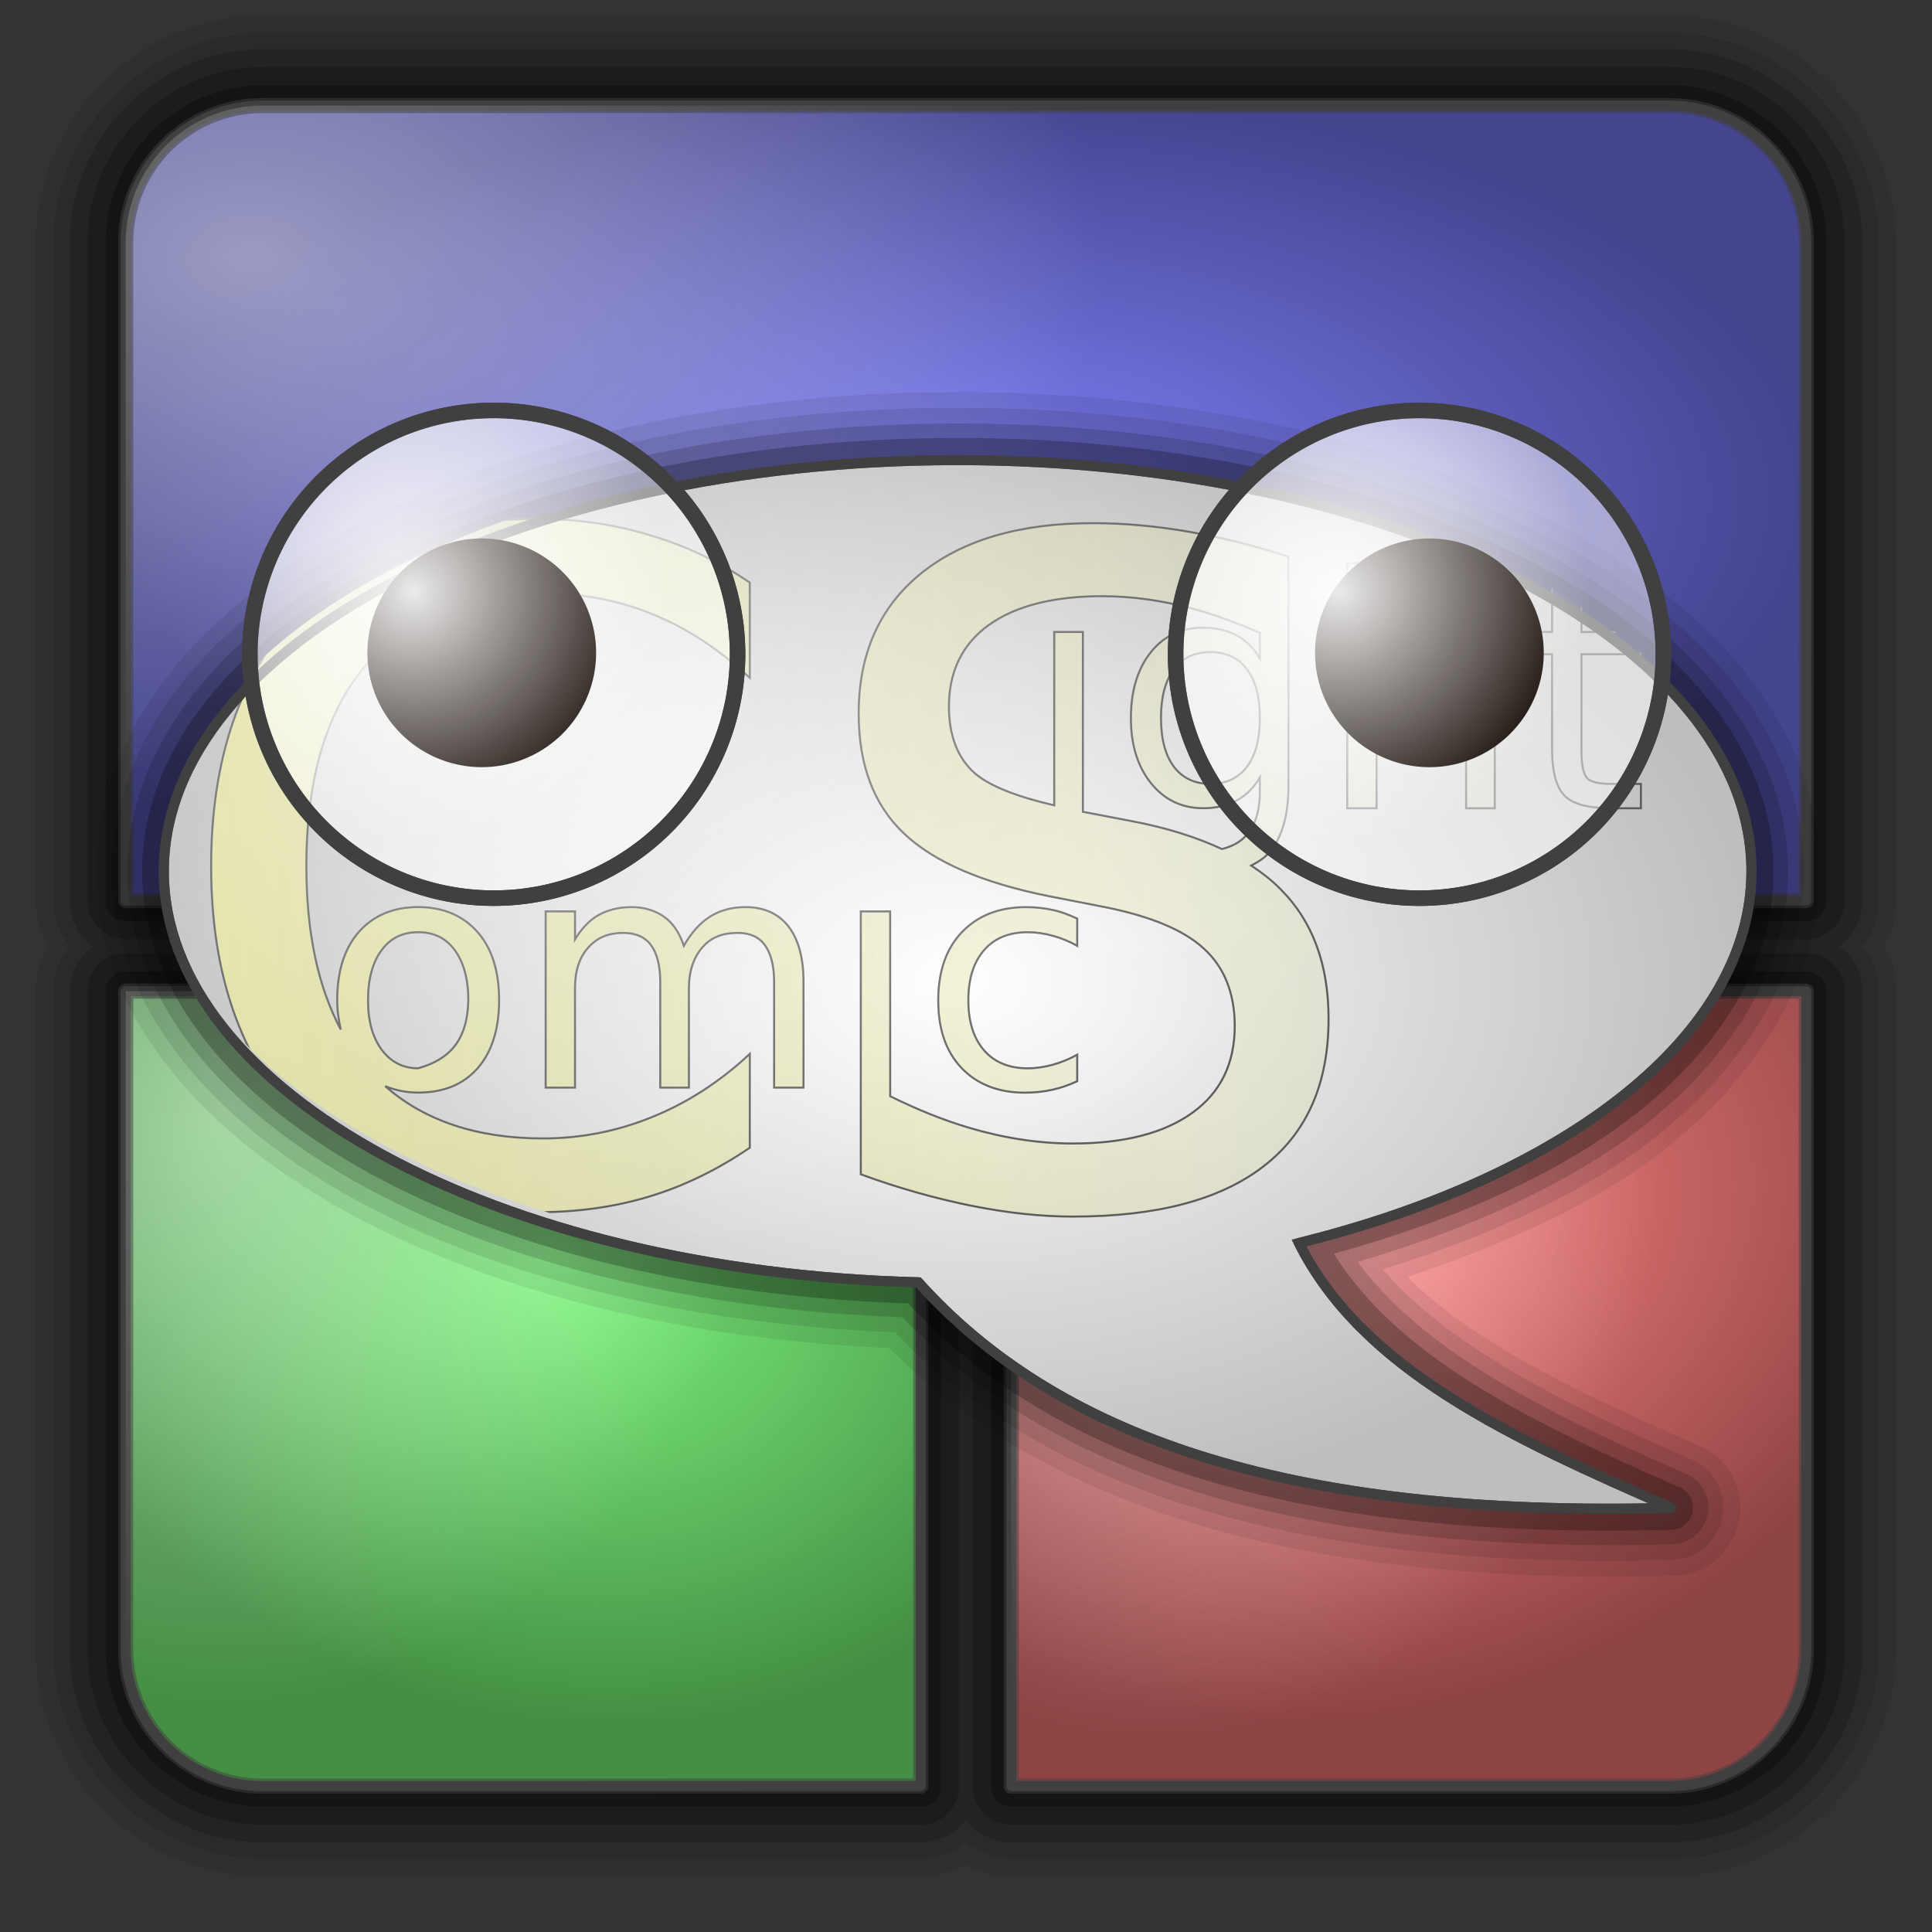 <?xml version="1.0" encoding="UTF-8" standalone="no"?>
<!-- Created with Inkscape (http://www.inkscape.org/) -->

<svg
   xmlns:dc="http://purl.org/dc/elements/1.1/"
   xmlns:cc="http://creativecommons.org/ns#"
   xmlns:rdf="http://www.w3.org/1999/02/22-rdf-syntax-ns#"
   xmlns:svg="http://www.w3.org/2000/svg"
   xmlns="http://www.w3.org/2000/svg"
   xmlns:xlink="http://www.w3.org/1999/xlink"
   xmlns:sodipodi="http://sodipodi.sourceforge.net/DTD/sodipodi-0.dtd"
   xmlns:inkscape="http://www.inkscape.org/namespaces/inkscape"
   width="96"
   height="96"
   id="svg2"
   version="1.1"
   inkscape:version="0.48.4 r9939"
   sodipodi:docname="drawing.svg">
  <rect width="100%" height="100%" fill="#333333" stroke="none"/>
  <defs
     id="defs4">
    <radialGradient
       inkscape:collect="always"
       xlink:href="#linearGradient4388"
       id="radialGradient4394"
       cx="26.976"
       cy="1019.742"
       fx="26.976"
       fy="1019.742"
       r="20.253"
       gradientTransform="matrix(1.34,0.367,-0.296,1.082,293.143,-94.533)"
       gradientUnits="userSpaceOnUse" />
    <linearGradient
       id="linearGradient4388">
      <stop
         style="stop-color:#80f880;stop-opacity:1;"
         offset="0"
         id="stop4390" />
      <stop
         style="stop-color:#448f44;stop-opacity:1;"
         offset="1"
         id="stop4392" />
    </linearGradient>
    <radialGradient
       inkscape:collect="always"
       xlink:href="#linearGradient4396"
       id="radialGradient4402"
       cx="69.113"
       cy="1018.374"
       fx="69.113"
       fy="1018.374"
       r="20.253"
       gradientTransform="matrix(1.358,-0.566,0.429,1.028,-461.614,10.312)"
       gradientUnits="userSpaceOnUse" />
    <linearGradient
       id="linearGradient4396">
      <stop
         style="stop-color:#f88080;stop-opacity:1;"
         offset="0"
         id="stop4398" />
      <stop
         style="stop-color:#8f4444;stop-opacity:1;"
         offset="1"
         id="stop4400" />
    </linearGradient>
    <radialGradient
       inkscape:collect="always"
       xlink:href="#linearGradient4404"
       id="radialGradient4410"
       cx="48"
       cy="981.36"
       fx="48"
       fy="981.36"
       r="42.255"
       gradientTransform="matrix(1,0,0,0.479,-2.5201967e-6,511.003)"
       gradientUnits="userSpaceOnUse" />
    <linearGradient
       id="linearGradient4404">
      <stop
         style="stop-color:#8080f8;stop-opacity:1;"
         offset="0"
         id="stop4406" />
      <stop
         style="stop-color:#44448f;stop-opacity:1;"
         offset="1"
         id="stop4408" />
    </linearGradient>
    <radialGradient
       r="42.255"
       fy="955.911"
       fx="12.468"
       cy="955.911"
       cx="12.468"
       gradientTransform="matrix(1,0,0,0.647,2.8e-4,350.715)"
       gradientUnits="userSpaceOnUse"
       id="radialGradient4402-4"
       xlink:href="#linearGradient4221"
       inkscape:collect="always" />
    <linearGradient
       id="linearGradient4221">
      <stop
         style="stop-color:#ffffff;stop-opacity:0.919;"
         offset="0"
         id="stop4223" />
      <stop
         style="stop-color:#ffffff;stop-opacity:0;"
         offset="1"
         id="stop4225" />
    </linearGradient>
    <radialGradient
       r="20.253"
       fy="1012.969"
       fx="14.684"
       cy="1012.969"
       cx="14.684"
       gradientTransform="matrix(1.323,0,0,1.446,-8.279,-452.994)"
       gradientUnits="userSpaceOnUse"
       id="radialGradient4442"
       xlink:href="#linearGradient4221"
       inkscape:collect="always" />
    <radialGradient
       r="20.253"
       fy="1014.245"
       fx="59.261"
       cy="1014.245"
       cx="59.261"
       gradientTransform="matrix(1.253,0,0,1.446,-16.788,-453.185)"
       gradientUnits="userSpaceOnUse"
       id="radialGradient4476"
       xlink:href="#linearGradient4221"
       inkscape:collect="always" />
    <radialGradient
       inkscape:collect="always"
       xlink:href="#linearGradient4368"
       id="radialGradient4374"
       cx="47.584"
       cy="1005.277"
       fx="47.584"
       fy="1005.277"
       r="39.755"
       gradientTransform="matrix(1,0,0,0.663,-2.5201967e-6,338.61)"
       gradientUnits="userSpaceOnUse" />
    <linearGradient
       id="linearGradient4368">
      <stop
         style="stop-color:#ffffff;stop-opacity:1;"
         offset="0"
         id="stop4370" />
      <stop
         style="stop-color:#bebebe;stop-opacity:1;"
         offset="1"
         id="stop4372" />
    </linearGradient>
    <linearGradient
       inkscape:collect="always"
       xlink:href="#linearGradient4376-2"
       id="linearGradient4163"
       gradientUnits="userSpaceOnUse"
       x1="-65.969"
       y1="1117.737"
       x2="-3.594"
       y2="1117.737" />
    <linearGradient
       id="linearGradient4376-2">
      <stop
         style="stop-color:#e0e0a0;stop-opacity:1;"
         offset="0"
         id="stop4378-6" />
      <stop
         style="stop-color:#e0e0a0;stop-opacity:0;"
         offset="1"
         id="stop4380-0" />
    </linearGradient>
    <clipPath
       clipPathUnits="userSpaceOnUse"
       id="clipPath4157">
      <path
         style="fill:#ffffff;stroke:#000000;stroke-width:0.548px;stroke-linecap:butt;stroke-linejoin:miter;stroke-opacity:1"
         d="m -33.529,1099.44 c -19.118,0 -34.618,8.014 -34.618,17.928 0,9.612 14.591,17.459 32.904,17.928 5.889,6.548 15.782,10.298 32.841,9.836 -6.996,-3.053 -13.47,-6.011 -16.246,-11.55 11.663,-2.887 19.736,-9.066 19.736,-16.214 0,-9.913 -15.5,-17.928 -34.618,-17.928 z"
         id="path4159"
         inkscape:connector-curvature="0" />
    </clipPath>
    <linearGradient
       inkscape:collect="always"
       xlink:href="#linearGradient4376-2"
       id="linearGradient4161"
       gradientUnits="userSpaceOnUse"
       x1="-65.969"
       y1="1117.737"
       x2="-3.594"
       y2="1117.737" />
    <radialGradient
       inkscape:collect="always"
       xlink:href="#linearGradient4221"
       id="radialGradient4497"
       gradientUnits="userSpaceOnUse"
       gradientTransform="matrix(1,0,0,0.663,-3.655202e-4,338.61)"
       cx="30.967"
       cy="985.817"
       fx="30.967"
       fy="985.817"
       r="39.755" />
    <radialGradient
       inkscape:collect="always"
       xlink:href="#linearGradient4221"
       id="radialGradient4227"
       cx="111.4"
       cy="38.833"
       fx="111.4"
       fy="38.833"
       r="8.755"
       gradientUnits="userSpaceOnUse" />
    <radialGradient
       r="8.755"
       fy="38.833"
       fx="111.4"
       cy="38.833"
       cx="111.4"
       gradientUnits="userSpaceOnUse"
       id="radialGradient4244"
       xlink:href="#linearGradient4221"
       inkscape:collect="always" />
  </defs>
  <sodipodi:namedview
     id="base"
     pagecolor="#ffffff"
     bordercolor="#666666"
     borderopacity="1.0"
     inkscape:pageopacity="0.0"
     inkscape:pageshadow="2"
     inkscape:zoom="5.6"
     inkscape:cx="48.302471"
     inkscape:cy="45.352169"
     inkscape:document-units="px"
     inkscape:current-layer="layer1"
     showgrid="false"
     inkscape:window-width="1150"
     inkscape:window-height="781"
     inkscape:window-x="580"
     inkscape:window-y="182"
     inkscape:window-maximized="0" />
  <g
     inkscape:label="Layer 1"
     inkscape:groupmode="layer"
     id="layer1"
     transform="translate(0,-956.362)">
    <g
       id="g4331"
       transform="translate(-100,0)">
      <path
         transform="translate(100,0)"
         d="m 13.062,957.125 c -6.198,0 -11.281,5.139 -11.281,11.312 l 0,32.688 a 4.474,4.474 0 0 0 0.594,2.25 4.474,4.474 0 0 0 -0.594,2.25 l 0,32.688 c 0,6.174 5.108,11.281 11.281,11.281 l 32.688,0 A 4.474,4.474 0 0 0 48,1049 a 4.474,4.474 0 0 0 2.25,0.594 l 32.688,0 c 6.174,0 11.281,-5.108 11.281,-11.281 l 0,-32.688 a 4.474,4.474 0 0 0 -0.594,-2.25 4.474,4.474 0 0 0 0.594,-2.25 l 0,-32.688 c 0,-6.174 -5.083,-11.312 -11.281,-11.312 l -69.875,0 z"
         id="path4302"
         style="opacity:0.08;fill:#000000;fill-opacity:1;stroke:none"
         inkscape:original="M 13.0625 961.59375 C 9.28479 961.59375 6.25 964.66 6.25 968.4375 L 6.25 1001.125 L 89.75 1001.125 L 89.75 968.4375 C 89.75 964.66 86.71496 961.59375 82.9375 961.59375 L 13.0625 961.59375 z M 6.25 1005.625 L 6.25 1038.3125 C 6.25 1042.09 9.28503 1045.125 13.0625 1045.125 L 45.75 1045.125 L 45.75 1005.625 L 6.25 1005.625 z M 50.25 1005.625 L 50.25 1045.125 L 82.9375 1045.125 C 86.71521 1045.125 89.75 1042.09 89.75 1038.3125 L 89.75 1005.625 L 50.25 1005.625 z "
         inkscape:radius="4.473701"
         sodipodi:type="inkscape:offset" />
      <path
         transform="translate(100,0)"
         d="m 13.062,958 c -5.72,0 -10.406,4.738 -10.406,10.438 l 0,32.688 a 3.59,3.59 0 0 0 0.812,2.25 3.59,3.59 0 0 0 -0.812,2.25 l 0,32.688 c 0,5.7 4.706,10.406 10.406,10.406 l 32.688,0 a 3.59,3.59 0 0 0 2.25,-0.813 3.59,3.59 0 0 0 2.25,0.813 l 32.688,0 c 5.7,0 10.406,-4.706 10.406,-10.406 l 0,-32.688 a 3.59,3.59 0 0 0 -0.812,-2.25 3.59,3.59 0 0 0 0.812,-2.25 l 0,-32.688 C 93.344,962.737 88.657,958 82.938,958 l -69.875,0 z"
         id="path4293"
         style="opacity:0.1;fill:#000000;fill-opacity:1;stroke:none"
         inkscape:original="M 13.0625 961.59375 C 9.28479 961.59375 6.25 964.66 6.25 968.4375 L 6.25 1001.125 L 89.75 1001.125 L 89.75 968.4375 C 89.75 964.66 86.71496 961.59375 82.9375 961.59375 L 13.0625 961.59375 z M 6.25 1005.625 L 6.25 1038.3125 C 6.25 1042.09 9.28503 1045.125 13.0625 1045.125 L 45.75 1045.125 L 45.75 1005.625 L 6.25 1005.625 z M 50.25 1005.625 L 50.25 1045.125 L 82.9375 1045.125 C 86.71521 1045.125 89.75 1042.09 89.75 1038.3125 L 89.75 1005.625 L 50.25 1005.625 z "
         inkscape:radius="3.5894198"
         sodipodi:type="inkscape:offset" />
      <path
         transform="translate(100,0)"
         d="m 13.062,958.812 c -5.29,0 -9.594,4.351 -9.594,9.625 l 0,32.688 a 2.795,2.795 0 0 0 1.125,2.25 2.795,2.795 0 0 0 -1.125,2.25 l 0,32.688 c 0,5.274 4.319,9.594 9.594,9.594 l 32.688,0 a 2.795,2.795 0 0 0 2.25,-1.125 2.795,2.795 0 0 0 2.25,1.125 l 32.688,0 c 5.274,0 9.594,-4.319 9.594,-9.594 l 0,-32.688 a 2.795,2.795 0 0 0 -1.125,-2.25 2.795,2.795 0 0 0 1.125,-2.25 l 0,-32.688 c 0,-5.274 -4.304,-9.625 -9.594,-9.625 l -69.875,0 z m 34.875,45.094 0.094,0 a 2.795,2.795 0 0 0 -0.031,0.063 2.795,2.795 0 0 0 -0.062,-0.063 z"
         id="path4284"
         style="opacity:0.16;fill:#000000;fill-opacity:1;stroke:none"
         inkscape:original="M 13.0625 961.59375 C 9.28479 961.59375 6.25 964.66 6.25 968.4375 L 6.25 1001.125 L 89.75 1001.125 L 89.75 968.4375 C 89.75 964.66 86.71496 961.59375 82.9375 961.59375 L 13.0625 961.59375 z M 6.25 1005.625 L 6.25 1038.3125 C 6.25 1042.09 9.28503 1045.125 13.0625 1045.125 L 45.75 1045.125 L 45.75 1005.625 L 6.25 1005.625 z M 50.25 1005.625 L 50.25 1045.125 L 82.9375 1045.125 C 86.71521 1045.125 89.75 1042.09 89.75 1038.3125 L 89.75 1005.625 L 50.25 1005.625 z "
         inkscape:radius="2.7945752"
         sodipodi:type="inkscape:offset" />
      <path
         transform="translate(100,0)"
         d="m 13.062,959.688 c -4.807,0 -8.719,3.954 -8.719,8.75 l 0,32.688 a 1.902,1.902 0 0 0 1.906,1.906 l 83.5,0 a 1.902,1.902 0 0 0 1.906,-1.906 l 0,-32.688 c 0,-4.796 -3.912,-8.75 -8.719,-8.75 l -69.875,0 z m -7,44.031 a 1.902,1.902 0 0 0 -1.719,1.906 l 0,32.688 c 0,4.796 3.922,8.719 8.719,8.719 l 32.688,0 a 1.902,1.902 0 0 0 1.906,-1.906 l 0,-39.5 A 1.902,1.902 0 0 0 45.75,1003.719 l -39.5,0 a 1.902,1.902 0 0 0 -0.188,0 z m 44,0 a 1.902,1.902 0 0 0 -1.719,1.906 l 0,39.5 a 1.902,1.902 0 0 0 1.906,1.906 l 32.688,0 c 4.797,0 8.719,-3.922 8.719,-8.719 l 0,-32.688 A 1.902,1.902 0 0 0 89.75,1003.719 l -39.5,0 a 1.902,1.902 0 0 0 -0.188,0 z"
         id="path4320"
         style="opacity:0.2;fill:#000000;fill-opacity:1;stroke:none"
         inkscape:original="M 13.0625 961.59375 C 9.28479 961.59375 6.25 964.66 6.25 968.4375 L 6.25 1001.125 L 89.75 1001.125 L 89.75 968.4375 C 89.75 964.66 86.71496 961.59375 82.9375 961.59375 L 13.0625 961.59375 z M 6.25 1005.625 L 6.25 1038.3125 C 6.25 1042.09 9.28503 1045.125 13.0625 1045.125 L 45.75 1045.125 L 45.75 1005.625 L 6.25 1005.625 z M 50.25 1005.625 L 50.25 1045.125 L 82.9375 1045.125 C 86.71521 1045.125 89.75 1042.09 89.75 1038.3125 L 89.75 1005.625 L 50.25 1005.625 z "
         inkscape:radius="1.9021893"
         sodipodi:type="inkscape:offset" />
      <path
         d="m 13.062,960.594 c -4.312,0 -7.812,3.537 -7.812,7.844 l 0,32.688 a 0.988,0.988 0 0 0 1,1 l 83.5,0 a 0.988,0.988 0 0 0 1,-1 l 0,-32.688 c 0,-4.307 -3.501,-7.844 -7.812,-7.844 l -69.875,0 z M 6.25,1004.625 a 0.988,0.988 0 0 0 -1,1 l 0,32.688 c 0,4.306 3.506,7.812 7.812,7.812 l 32.688,0 a 0.988,0.988 0 0 0 1,-1 l 0,-39.5 a 0.988,0.988 0 0 0 -1,-1 l -39.5,0 z m 44,0 a 0.988,0.988 0 0 0 -1,1 l 0,39.5 a 0.988,0.988 0 0 0 1,1 l 32.688,0 c 4.307,0 7.812,-3.506 7.812,-7.812 l 0,-32.688 a 0.988,0.988 0 0 0 -1,-1 l -39.5,0 z"
         id="path4329"
         style="opacity:0.3;fill:#000000;fill-opacity:1;stroke:none"
         inkscape:original="M 13.0625 961.59375 C 9.28479 961.59375 6.25 964.66 6.25 968.4375 L 6.25 1001.125 L 89.75 1001.125 L 89.75 968.4375 C 89.75 964.66 86.71496 961.59375 82.9375 961.59375 L 13.0625 961.59375 z M 6.25 1005.625 L 6.25 1038.3125 C 6.25 1042.09 9.28503 1045.125 13.0625 1045.125 L 45.75 1045.125 L 45.75 1005.625 L 6.25 1005.625 z M 50.25 1005.625 L 50.25 1045.125 L 82.9375 1045.125 C 86.71521 1045.125 89.75 1042.09 89.75 1038.3125 L 89.75 1005.625 L 50.25 1005.625 z "
         inkscape:radius="0.9877063"
         sodipodi:type="inkscape:offset"
         transform="translate(100,0)" />
    </g>
    <path
       id="rect4007"
       style="fill:url(#radialGradient4394);fill-opacity:1;stroke:#404040;stroke-width:0.5;stroke-linecap:round;stroke-linejoin:round;stroke-miterlimit:4;stroke-opacity:1;stroke-dasharray:none"
       d="m 13.064,1045.117 c -3.777,0 -6.819,-3.041 -6.819,-6.819 l 0.004,-32.687 39.502,0 0,39.502 z"
       inkscape:connector-curvature="0"
       sodipodi:nodetypes="cccccc" />
    <path
       id="rect4007-8"
       style="fill:url(#radialGradient4402);fill-opacity:1;stroke:#404040;stroke-width:0.5;stroke-linecap:round;stroke-linejoin:round;stroke-miterlimit:4;stroke-opacity:1;stroke-dasharray:none"
       d="m 50.249,1045.117 0,-39.502 39.502,0 0.004,32.683 c 0,3.777 -3.041,6.819 -6.819,6.819 z"
       inkscape:connector-curvature="0"
       sodipodi:nodetypes="cccccc" />
    <path
       id="rect4007-8-6"
       style="fill:url(#radialGradient4410);fill-opacity:1;stroke:#404040;stroke-width:0.5;stroke-linecap:round;stroke-linejoin:round;stroke-miterlimit:4;stroke-opacity:1;stroke-dasharray:none"
       d="m 89.75,1001.112 -83.5,0 -0.005,-32.686 c 0,-3.777 3.041,-6.819 6.819,-6.819 l 69.872,0 c 3.777,0 6.819,3.041 6.819,6.819 z"
       inkscape:connector-curvature="0"
       sodipodi:nodetypes="ccccccc" />
    <g
       transform="translate(-2.5201967e-6,0)"
       style="font-size:40px;font-style:normal;font-weight:normal;line-height:125%;letter-spacing:0px;word-spacing:0px;fill:#000000;fill-opacity:1;stroke:none;font-family:Sans"
       id="text4124-60-5" />
    <g
       transform="translate(-2.5201967e-6,0)"
       style="font-size:14.06px;font-style:normal;font-weight:normal;line-height:125%;letter-spacing:0px;word-spacing:0px;fill:#000000;fill-opacity:1;stroke:none;font-family:Sans"
       id="text4128-1-4" />
    <g
       transform="translate(-2.5201967e-6,0)"
       style="font-size:40px;font-style:normal;font-weight:normal;line-height:125%;letter-spacing:0px;word-spacing:0px;fill:#000000;fill-opacity:1;stroke:none;font-family:Sans"
       id="text4124-6-4-2" />
    <g
       transform="translate(-2.5201967e-6,0)"
       style="font-size:40px;font-style:normal;font-weight:normal;line-height:125%;letter-spacing:0px;word-spacing:0px;fill:#000000;fill-opacity:1;stroke:none;font-family:Sans"
       id="text4124-60-7" />
    <g
       transform="translate(-2.5201967e-6,0)"
       style="font-size:14.06px;font-style:normal;font-weight:normal;line-height:125%;letter-spacing:0px;word-spacing:0px;fill:#000000;fill-opacity:1;stroke:none;font-family:Sans"
       id="text4128-1-2" />
    <g
       transform="translate(-2.5201967e-6,0)"
       style="font-size:40px;font-style:normal;font-weight:normal;line-height:125%;letter-spacing:0px;word-spacing:0px;fill:#000000;fill-opacity:1;stroke:none;font-family:Sans"
       id="text4124-6-4-1" />
    <path
       id="rect4007-8-6-6"
       style="opacity:0.5;fill:url(#radialGradient4402-4);fill-opacity:1;stroke:#404040;stroke-width:0.75;stroke-linejoin:round;stroke-miterlimit:4;stroke-opacity:1;stroke-dasharray:none"
       d="m 89.75,1001.112 -83.5,0 -0.005,-32.686 c 0,-3.777 3.041,-6.819 6.819,-6.819 l 69.872,0 c 3.777,0 6.819,3.041 6.819,6.819 z"
       inkscape:connector-curvature="0"
       sodipodi:nodetypes="ccccccc" />
    <path
       id="rect4007-0"
       style="opacity:0.5;fill:url(#radialGradient4442);fill-opacity:1;stroke:#404040;stroke-width:0.75;stroke-linecap:round;stroke-linejoin:round;stroke-miterlimit:4;stroke-opacity:1;stroke-dasharray:none"
       d="m 13.064,1045.117 c -3.777,0 -6.819,-3.041 -6.819,-6.819 l 0.004,-32.687 39.502,0 0,39.502 z"
       inkscape:connector-curvature="0"
       sodipodi:nodetypes="cccccc" />
    <path
       id="rect4007-8-5"
       style="opacity:0.5;fill:url(#radialGradient4476);fill-opacity:1;stroke:#404040;stroke-width:0.75;stroke-linecap:round;stroke-linejoin:round;stroke-miterlimit:4;stroke-opacity:1;stroke-dasharray:none"
       d="m 50.249,1045.117 0,-39.502 39.502,0 0.004,32.683 c 0,3.777 -3.041,6.819 -6.819,6.819 z"
       inkscape:connector-curvature="0"
       sodipodi:nodetypes="cccccc" />
    <g
       id="g4338"
       transform="translate(111.75,0)">
      <path
         transform="translate(-111.75,0)"
         d="m 47.594,975.844 c -11.362,0 -21.68,2.356 -29.438,6.375 -7.757,4.019 -13.375,10.037 -13.375,17.438 0,7.176 5.316,13.064 12.688,17.063 7.06,3.829 16.379,6.185 26.719,6.625 7.628,7.691 19.87,11.829 38.969,11.312 a 3.364,3.364 0 0 0 1.25,-6.469 c -6.07,-2.649 -11.256,-5.161 -14.469,-8.375 4.979,-1.675 9.513,-3.715 12.938,-6.469 4.484,-3.606 7.531,-8.347 7.531,-13.688 0,-7.4 -5.618,-13.418 -13.375,-17.438 -7.757,-4.019 -18.075,-6.375 -29.438,-6.375 z"
         id="path4333"
         style="opacity:0.08;fill:#000000;fill-opacity:1;stroke:none"
         inkscape:original="M 47.59375 979.21875 C 25.810645 979.21875 8.15625 988.36099 8.15625 999.65625 C 8.15625 1010.6079 24.759322 1019.529 45.625 1020.0625 C 52.335068 1027.5231 63.62605 1031.8073 83.0625 1031.2812 C 75.091203 1027.8024 67.693952 1024.4365 64.53125 1018.125 C 77.820064 1014.8355 87.03125 1007.8007 87.03125 999.65625 C 87.03125 988.36099 69.376855 979.21875 47.59375 979.21875 z "
         inkscape:radius="3.36408"
         sodipodi:type="inkscape:offset" />
      <path
         transform="translate(-111.75,0)"
         d="m 47.594,976.625 c -11.255,0 -21.477,2.335 -29.094,6.281 -7.616,3.946 -12.938,9.748 -12.938,16.75 0,6.79 5.018,12.484 12.25,16.406 6.981,3.786 16.319,6.091 26.656,6.5 7.421,7.668 19.458,11.832 38.656,11.312 a 2.6,2.6 0 0 0 0.969,-4.969 c -6.568,-2.866 -12.121,-5.676 -15.375,-9.469 5.327,-1.686 10.132,-3.828 13.688,-6.688 4.366,-3.511 7.219,-8.041 7.219,-13.094 0,-7.002 -5.321,-12.804 -12.938,-16.75 C 69.071,978.96 58.849,976.625 47.594,976.625 z"
         id="path4317"
         style="opacity:0.1;fill:#000000;fill-opacity:1;stroke:none"
         inkscape:original="M 47.59375 979.21875 C 25.810645 979.21875 8.15625 988.36099 8.15625 999.65625 C 8.15625 1010.6079 24.759322 1019.529 45.625 1020.0625 C 52.335068 1027.5231 63.62605 1031.8073 83.0625 1031.2812 C 75.091203 1027.8024 67.693952 1024.4365 64.53125 1018.125 C 77.820064 1014.8355 87.03125 1007.8007 87.03125 999.65625 C 87.03125 988.36099 69.376855 979.21875 47.59375 979.21875 z "
         inkscape:radius="2.5996876"
         sodipodi:type="inkscape:offset" />
      <path
         transform="translate(-111.75,0)"
         d="m 47.594,977.406 c -11.147,0 -21.245,2.316 -28.719,6.188 -7.473,3.872 -12.531,9.464 -12.531,16.062 0,6.398 4.753,11.873 11.844,15.719 6.921,3.754 16.283,6.072 26.656,6.438 7.213,7.602 19.029,11.802 38.281,11.281 a 1.825,1.825 0 0 0 0.656,-3.5 c -7.027,-3.067 -13.051,-6.08 -16.312,-10.531 5.702,-1.687 10.753,-3.974 14.438,-6.938 4.246,-3.415 6.938,-7.709 6.938,-12.469 0,-6.598 -5.058,-12.191 -12.531,-16.062 -7.473,-3.872 -17.572,-6.188 -28.719,-6.188 z"
         id="path4301"
         style="opacity:0.16;fill:#000000;fill-opacity:1;stroke:none"
         inkscape:original="M 47.59375 979.21875 C 25.810645 979.21875 8.15625 988.36099 8.15625 999.65625 C 8.15625 1010.6079 24.759322 1019.529 45.625 1020.0625 C 52.335068 1027.5231 63.62605 1031.8073 83.0625 1031.2812 C 75.091203 1027.8024 67.693952 1024.4365 64.53125 1018.125 C 77.820064 1014.8355 87.03125 1007.8007 87.03125 999.65625 C 87.03125 988.36099 69.376855 979.21875 47.59375 979.21875 z "
         inkscape:radius="1.824658"
         sodipodi:type="inkscape:offset" />
      <path
         transform="translate(-111.75,0)"
         d="m 47.594,978.125 c -11.046,0 -21.066,2.291 -28.406,6.094 -7.34,3.803 -12.125,9.215 -12.125,15.438 0,6.033 4.509,11.319 11.469,15.094 6.854,3.718 16.204,6.045 26.594,6.375 7.014,7.559 18.633,11.773 37.969,11.25 A 1.104,1.104 0 0 0 83.5,1030.281 c -7.446,-3.249 -13.991,-6.461 -17.219,-11.625 6.067,-1.679 11.386,-4.037 15.188,-7.094 4.135,-3.325 6.656,-7.418 6.656,-11.906 0,-6.223 -4.785,-11.634 -12.125,-15.438 -7.34,-3.803 -17.36,-6.094 -28.406,-6.094 z"
         id="path4292"
         style="opacity:0.24;fill:#000000;fill-opacity:1;stroke:none"
         inkscape:original="M 47.59375 979.21875 C 25.810645 979.21875 8.15625 988.36099 8.15625 999.65625 C 8.15625 1010.6079 24.759322 1019.529 45.625 1020.0625 C 52.335068 1027.5231 63.62605 1031.8073 83.0625 1031.2812 C 75.091203 1027.8024 67.693952 1024.4365 64.53125 1018.125 C 77.820064 1014.8355 87.03125 1007.8007 87.03125 999.65625 C 87.03125 988.36099 69.376855 979.21875 47.59375 979.21875 z "
         inkscape:radius="1.1035534"
         sodipodi:type="inkscape:offset" />
    </g>
    <path
       inkscape:connector-curvature="0"
       id="path4441-3"
       d="m 47.584,979.225 c -21.783,0 -39.443,9.132 -39.443,20.427 0,10.952 16.625,19.893 37.491,20.427 6.71,7.461 17.982,11.733 37.419,11.207 -7.971,-3.479 -15.348,-6.848 -18.51,-13.16 13.289,-3.289 22.487,-10.33 22.487,-18.474 0,-11.295 -17.66,-20.427 -39.443,-20.427 z"
       style="fill:url(#radialGradient4374);fill-opacity:1;stroke:#404040;stroke-width:0.5;stroke-linecap:butt;stroke-linejoin:miter;stroke-miterlimit:4;stroke-opacity:1;stroke-dasharray:none" />
    <g
       style="font-size:14.06px;font-style:normal;font-weight:normal;line-height:125%;letter-spacing:0px;word-spacing:0px;fill:url(#linearGradient4163);fill-opacity:1;stroke:#5c5c5c;stroke-width:0.088;stroke-miterlimit:4;stroke-opacity:1;stroke-dasharray:none;font-family:Sans"
       id="text4128-4-8-3"
       transform="matrix(1.139,0,0,1.139,85.629,-273.625)"
       clip-path="url(#clipPath4157)">
      <path
         d="m -51.75,146.156 c -4.414,1e-4 -7.867,1.354 -10.406,4.062 -2.539,2.695 -3.813,6.406 -3.812,11.094 -3e-6,4.674 1.273,8.354 3.812,11.062 2.539,2.695 5.992,4.031 10.406,4.031 1.719,0 3.37,-0.219 4.906,-0.688 1.549,-0.469 2.995,-1.188 4.375,-2.125 l 0,-4.094 c -1.328,1.237 -2.74,2.138 -4.25,2.75 -1.497,0.612 -3.089,0.938 -4.781,0.938 -2.87,0 -5.163,-0.776 -6.875,-2.281 0.426,0.171 0.897,0.281 1.438,0.281 1.098,0 1.967,-0.349 2.594,-1.062 0.627,-0.719 0.937,-1.71 0.938,-2.969 -8e-6,-1.263 -0.31,-2.255 -0.938,-2.969 -0.627,-0.714 -1.495,-1.094 -2.594,-1.094 -1.103,0 -1.967,0.38 -2.594,1.094 -0.622,0.714 -0.938,1.706 -0.938,2.969 0,0.472 0.069,0.885 0.156,1.281 -0.996,-1.87 -1.5,-4.244 -1.5,-7.125 -7e-6,-3.854 0.885,-6.812 2.656,-8.844 1.771,-2.044 4.323,-3.062 7.656,-3.062 1.693,0 3.284,0.294 4.781,0.906 1.51,0.612 2.922,1.544 4.25,2.781 l 0,-4.156 c -1.354,-0.924 -2.794,-1.607 -4.344,-2.062 -1.536,-0.469 -3.193,-0.719 -4.938,-0.719 z m 24.25,0.188 c -3.19,1e-4 -5.708,0.734 -7.531,2.219 -1.81,1.484 -2.688,3.516 -2.688,6.094 -2e-6,2.227 0.654,3.969 1.969,5.219 1.315,1.25 3.432,2.164 6.375,2.75 l 2.406,0.469 c 2.005,0.404 3.44,1.005 4.312,1.812 0.885,0.807 1.344,1.943 1.344,3.375 -1.9e-5,1.641 -0.62,2.896 -1.844,3.781 -1.224,0.885 -2.966,1.344 -5.219,1.344 -1.484,0 -2.995,-0.232 -4.531,-0.688 -1.131,-0.336 -2.271,-0.799 -3.438,-1.375 l 0,-8.062 -1.281,0 0,11.469 c 1.667,0.612 3.294,1.062 4.844,1.375 1.562,0.312 3.026,0.469 4.406,0.469 3.659,0 6.424,-0.729 8.312,-2.188 1.901,-1.458 2.844,-3.612 2.844,-6.438 -2.3e-5,-2.37 -0.688,-4.25 -2.094,-5.656 -0.372,-0.379 -0.799,-0.714 -1.281,-1.031 0.283,-0.147 0.544,-0.304 0.75,-0.531 0.581,-0.636 0.875,-1.629 0.875,-2.938 l 0,-10 c -1.484,-0.495 -2.924,-0.846 -4.344,-1.094 -1.419,-0.247 -2.82,-0.375 -4.188,-0.375 z m 11.094,1.75 0,10.688 1.281,0 0,-4.344 c -3e-6,-0.751 0.169,-1.346 0.562,-1.781 0.394,-0.435 0.943,-0.656 1.625,-0.656 0.568,0 0.997,0.17 1.281,0.531 0.284,0.361 0.437,0.929 0.438,1.656 l 0,4.594 1.25,0 0,-4.656 c -7.7e-6,-1.062 -0.234,-1.862 -0.688,-2.406 -0.453,-0.549 -1.117,-0.812 -2,-0.812 -0.535,0 -0.994,0.115 -1.406,0.344 -0.407,0.229 -0.76,0.569 -1.062,1.031 l 0,-4.188 z m 8.938,0.812 0,2.188 -0.906,0 0,0.969 0.906,0 0,4.188 c -1.3e-6,0.961 0.192,1.634 0.562,2 0.371,0.362 1.056,0.531 2.031,0.531 l 1.281,0 0,-1.062 -1.281,0 c -0.526,0 -0.889,-0.071 -1.062,-0.25 -0.169,-0.178 -0.25,-0.592 -0.25,-1.219 l 0,-4.188 2.594,0 0,-0.969 -2.594,0 0,-2.188 z m -19.594,0.625 c 1.237,1e-4 2.547,0.18 3.875,0.531 0.949,0.251 1.934,0.625 2.969,1.062 l 0,1.125 c -0.261,-0.453 -0.593,-0.776 -1,-1 -0.407,-0.224 -0.901,-0.344 -1.469,-0.344 -0.943,0 -1.705,0.344 -2.281,1.062 -0.577,0.719 -0.875,1.685 -0.875,2.875 -1e-6,1.185 0.298,2.125 0.875,2.844 0.577,0.719 1.338,1.094 2.281,1.094 0.568,0 1.061,-0.119 1.469,-0.344 0.407,-0.224 0.739,-0.547 1,-1 l 0,0.625 c -6e-6,0.874 -0.213,1.507 -0.625,1.938 -0.257,0.272 -0.611,0.461 -1.031,0.562 -1.106,-0.518 -2.418,-0.93 -3.938,-1.219 l -2.125,-0.406 0,-7.844 -1.25,0 0,7.562 c -1.611,-0.371 -2.786,-0.832 -3.438,-1.375 -0.768,-0.664 -1.156,-1.648 -1.156,-2.938 -7e-6,-1.536 0.591,-2.729 1.75,-3.562 1.172,-0.833 2.82,-1.25 4.969,-1.25 z m 4.688,2.438 c 0.682,0 1.218,0.246 1.594,0.75 0.38,0.503 0.562,1.21 0.562,2.125 -6e-6,0.911 -0.183,1.622 -0.562,2.125 -0.375,0.503 -0.912,0.75 -1.594,0.75 -0.677,0 -1.214,-0.247 -1.594,-0.75 -0.375,-0.503 -0.563,-1.214 -0.562,-2.125 -2e-6,-0.915 0.187,-1.622 0.562,-2.125 0.38,-0.503 0.916,-0.75 1.594,-0.75 z m -25.25,11.125 c -0.554,0 -1.035,0.12 -1.438,0.344 -0.403,0.224 -0.743,0.591 -1.031,1.062 l 0,-1.219 -1.281,0 0,7.688 1.281,0 0,-4.344 c -2e-6,-0.746 0.183,-1.315 0.562,-1.75 0.38,-0.439 0.886,-0.656 1.531,-0.656 0.545,0 0.958,0.174 1.219,0.531 0.261,0.352 0.406,0.884 0.406,1.625 l 0,4.593 1.25,0 0,-4.343 c -8e-6,-0.751 0.214,-1.346 0.593,-1.781 0.38,-0.435 0.877,-0.625 1.531,-0.625 0.535,0 0.927,0.174 1.188,0.531 0.261,0.357 0.406,0.888 0.406,1.625 l 0,4.594 1.281,0 0,-4.625 c -1.3e-5,-1.034 -0.221,-1.848 -0.656,-2.406 -0.435,-0.563 -1.074,-0.844 -1.875,-0.844 -0.595,0 -1.092,0.136 -1.531,0.406 -0.439,0.27 -0.84,0.714 -1.156,1.281 -0.188,-0.54 -0.45,-0.966 -0.844,-1.25 -0.389,-0.284 -0.879,-0.438 -1.438,-0.438 z m 17.219,0 c -1.199,0 -2.121,0.375 -2.812,1.094 -0.687,0.719 -1.031,1.715 -1.031,2.969 -10e-7,1.236 0.318,2.21 1,2.938 0.682,0.728 1.623,1.094 2.781,1.094 0.426,0 0.812,-0.043 1.188,-0.125 0.38,-0.082 0.741,-0.21 1.094,-0.375 l 0,-1.156 c -0.357,0.197 -0.701,0.337 -1.062,0.438 -0.357,0.096 -0.728,0.156 -1.094,0.156 -0.819,0 -1.453,-0.264 -1.906,-0.781 -0.453,-0.522 -0.688,-1.249 -0.688,-2.188 -3e-6,-0.938 0.234,-1.67 0.688,-2.188 0.453,-0.522 1.087,-0.781 1.906,-0.781 0.366,0 0.737,0.056 1.094,0.156 0.362,0.096 0.706,0.241 1.062,0.438 l 0,-1.188 c -0.348,-0.16 -0.692,-0.297 -1.062,-0.375 -0.371,-0.083 -0.767,-0.125 -1.156,-0.125 z m -26.531,1.094 c 0.673,0 1.2,0.246 1.594,0.781 0.394,0.531 0.594,1.277 0.594,2.188 -0.04,1.731 -0.796,2.576 -2.188,2.969 -0.682,0 -1.2,-0.286 -1.594,-0.812 -0.389,-0.531 -0.594,-1.236 -0.594,-2.156 -2e-6,-0.92 0.2,-1.661 0.594,-2.188 0.394,-0.531 0.916,-0.781 1.594,-0.781 z"
         transform="translate(0,956.362)"
         id="path3279"
         inkscape:connector-curvature="0"
         sodipodi:nodetypes="ccscsccccscsccsscscscscccccccsscccccsscccccscccccccsccccssscsccscscccccccccscsccscsccccccccccsscscsscsccccccccsccscccscscssccccccscscsccccsccccccscccsscsssccccscscsccccssccccscs"
         style="fill:url(#linearGradient4161);fill-opacity:1;stroke:#5c5c5c;stroke-width:0.088;stroke-miterlimit:4;stroke-opacity:1;stroke-dasharray:none" />
    </g>
    <path
       inkscape:connector-curvature="0"
       id="path4441-3-3"
       d="m 47.584,979.225 c -21.783,0 -39.443,9.132 -39.443,20.427 0,10.952 16.625,19.893 37.491,20.427 6.71,7.461 17.982,11.733 37.419,11.207 -7.971,-3.479 -15.348,-6.848 -18.51,-13.16 13.289,-3.289 22.487,-10.33 22.487,-18.474 0,-11.295 -17.66,-20.427 -39.443,-20.427 z"
       style="opacity:0.5;fill:url(#radialGradient4497);fill-opacity:1;stroke:none" />
    <path
       inkscape:connector-curvature="0"
       id="path4441-3-1"
       d="m 47.584,979.225 c -21.783,0 -39.443,9.132 -39.443,20.427 0,10.952 16.625,19.893 37.491,20.427 6.71,7.461 17.982,11.733 37.419,11.207 -7.971,-3.479 -15.348,-6.848 -18.51,-13.16 13.289,-3.289 22.487,-10.33 22.487,-18.474 0,-11.295 -17.66,-20.427 -39.443,-20.427 z"
       style="fill:none;stroke:#404040;stroke-width:0.5;stroke-linecap:round;stroke-linejoin:round;stroke-miterlimit:4;stroke-opacity:1;stroke-dasharray:none" />
    <path
       sodipodi:type="arc"
       style="fill:#ffffff;fill-opacity:0.502;stroke:#404040;stroke-width:0.54;stroke-miterlimit:4;stroke-opacity:1;stroke-dasharray:none"
       id="path4522"
       sodipodi:cx="114.19775"
       sodipodi:cy="41.022449"
       sodipodi:rx="8.485281"
       sodipodi:ry="8.485281"
       d="m 122.683,41.022 a 8.485,8.485 0 1 1 -16.971,0 8.485,8.485 0 1 1 16.971,0 z"
       transform="matrix(1.428,0,0,1.428,-138.541,930.294)" />
    <path
       sodipodi:type="arc"
       style="fill:#ffffff;fill-opacity:0.502;stroke:#404040;stroke-width:0.54;stroke-miterlimit:4;stroke-opacity:1;stroke-dasharray:none"
       id="path4522-6"
       sodipodi:cx="114.19775"
       sodipodi:cy="41.022449"
       sodipodi:rx="8.485281"
       sodipodi:ry="8.485281"
       d="m 122.683,41.022 a 8.485,8.485 0 1 1 -16.971,0 8.485,8.485 0 1 1 16.971,0 z"
       transform="matrix(1.428,0,0,1.428,-92.54,930.295)" />
    <path
       sodipodi:type="arc"
       style="fill:#110600;fill-opacity:1;stroke:none"
       id="path4560"
       sodipodi:cx="105.27052"
       sodipodi:cy="42.171497"
       sodipodi:rx="1.6793786"
       sodipodi:ry="1.6793786"
       d="m 106.95,42.171 a 1.679,1.679 0 1 1 -3.359,0 1.679,1.679 0 1 1 3.359,0 z"
       transform="matrix(3.383,0,0,3.383,-332.192,846.135)" />
    <path
       sodipodi:type="arc"
       style="fill:#110600;fill-opacity:1;stroke:none"
       id="path4560-4"
       sodipodi:cx="105.27052"
       sodipodi:cy="42.171497"
       sodipodi:rx="1.6793786"
       sodipodi:ry="1.6793786"
       d="m 106.95,42.171 a 1.679,1.679 0 1 1 -3.359,0 1.679,1.679 0 1 1 3.359,0 z"
       transform="matrix(3.383,0,0,3.383,-285.104,846.136)" />
    <path
       sodipodi:type="arc"
       style="fill:url(#radialGradient4227);fill-opacity:1;stroke:#404040;stroke-width:0.54;stroke-miterlimit:4;stroke-opacity:1;stroke-dasharray:none"
       id="path4522-3"
       sodipodi:cx="114.19775"
       sodipodi:cy="41.022449"
       sodipodi:rx="8.485281"
       sodipodi:ry="8.485281"
       d="m 122.683,41.022 a 8.485,8.485 0 1 1 -16.971,0 8.485,8.485 0 1 1 16.971,0 z"
       transform="matrix(1.428,0,0,1.428,-138.541,930.294)" />
    <path
       sodipodi:type="arc"
       style="fill:url(#radialGradient4244);fill-opacity:1;stroke:#404040;stroke-width:0.54;stroke-miterlimit:4;stroke-opacity:1;stroke-dasharray:none"
       id="path4522-3-8"
       sodipodi:cx="114.19775"
       sodipodi:cy="41.022449"
       sodipodi:rx="8.485281"
       sodipodi:ry="8.485281"
       d="m 122.683,41.022 a 8.485,8.485 0 1 1 -16.971,0 8.485,8.485 0 1 1 16.971,0 z"
       transform="matrix(1.428,0,0,1.428,-92.54,930.295)" />
  </g>
</svg>
